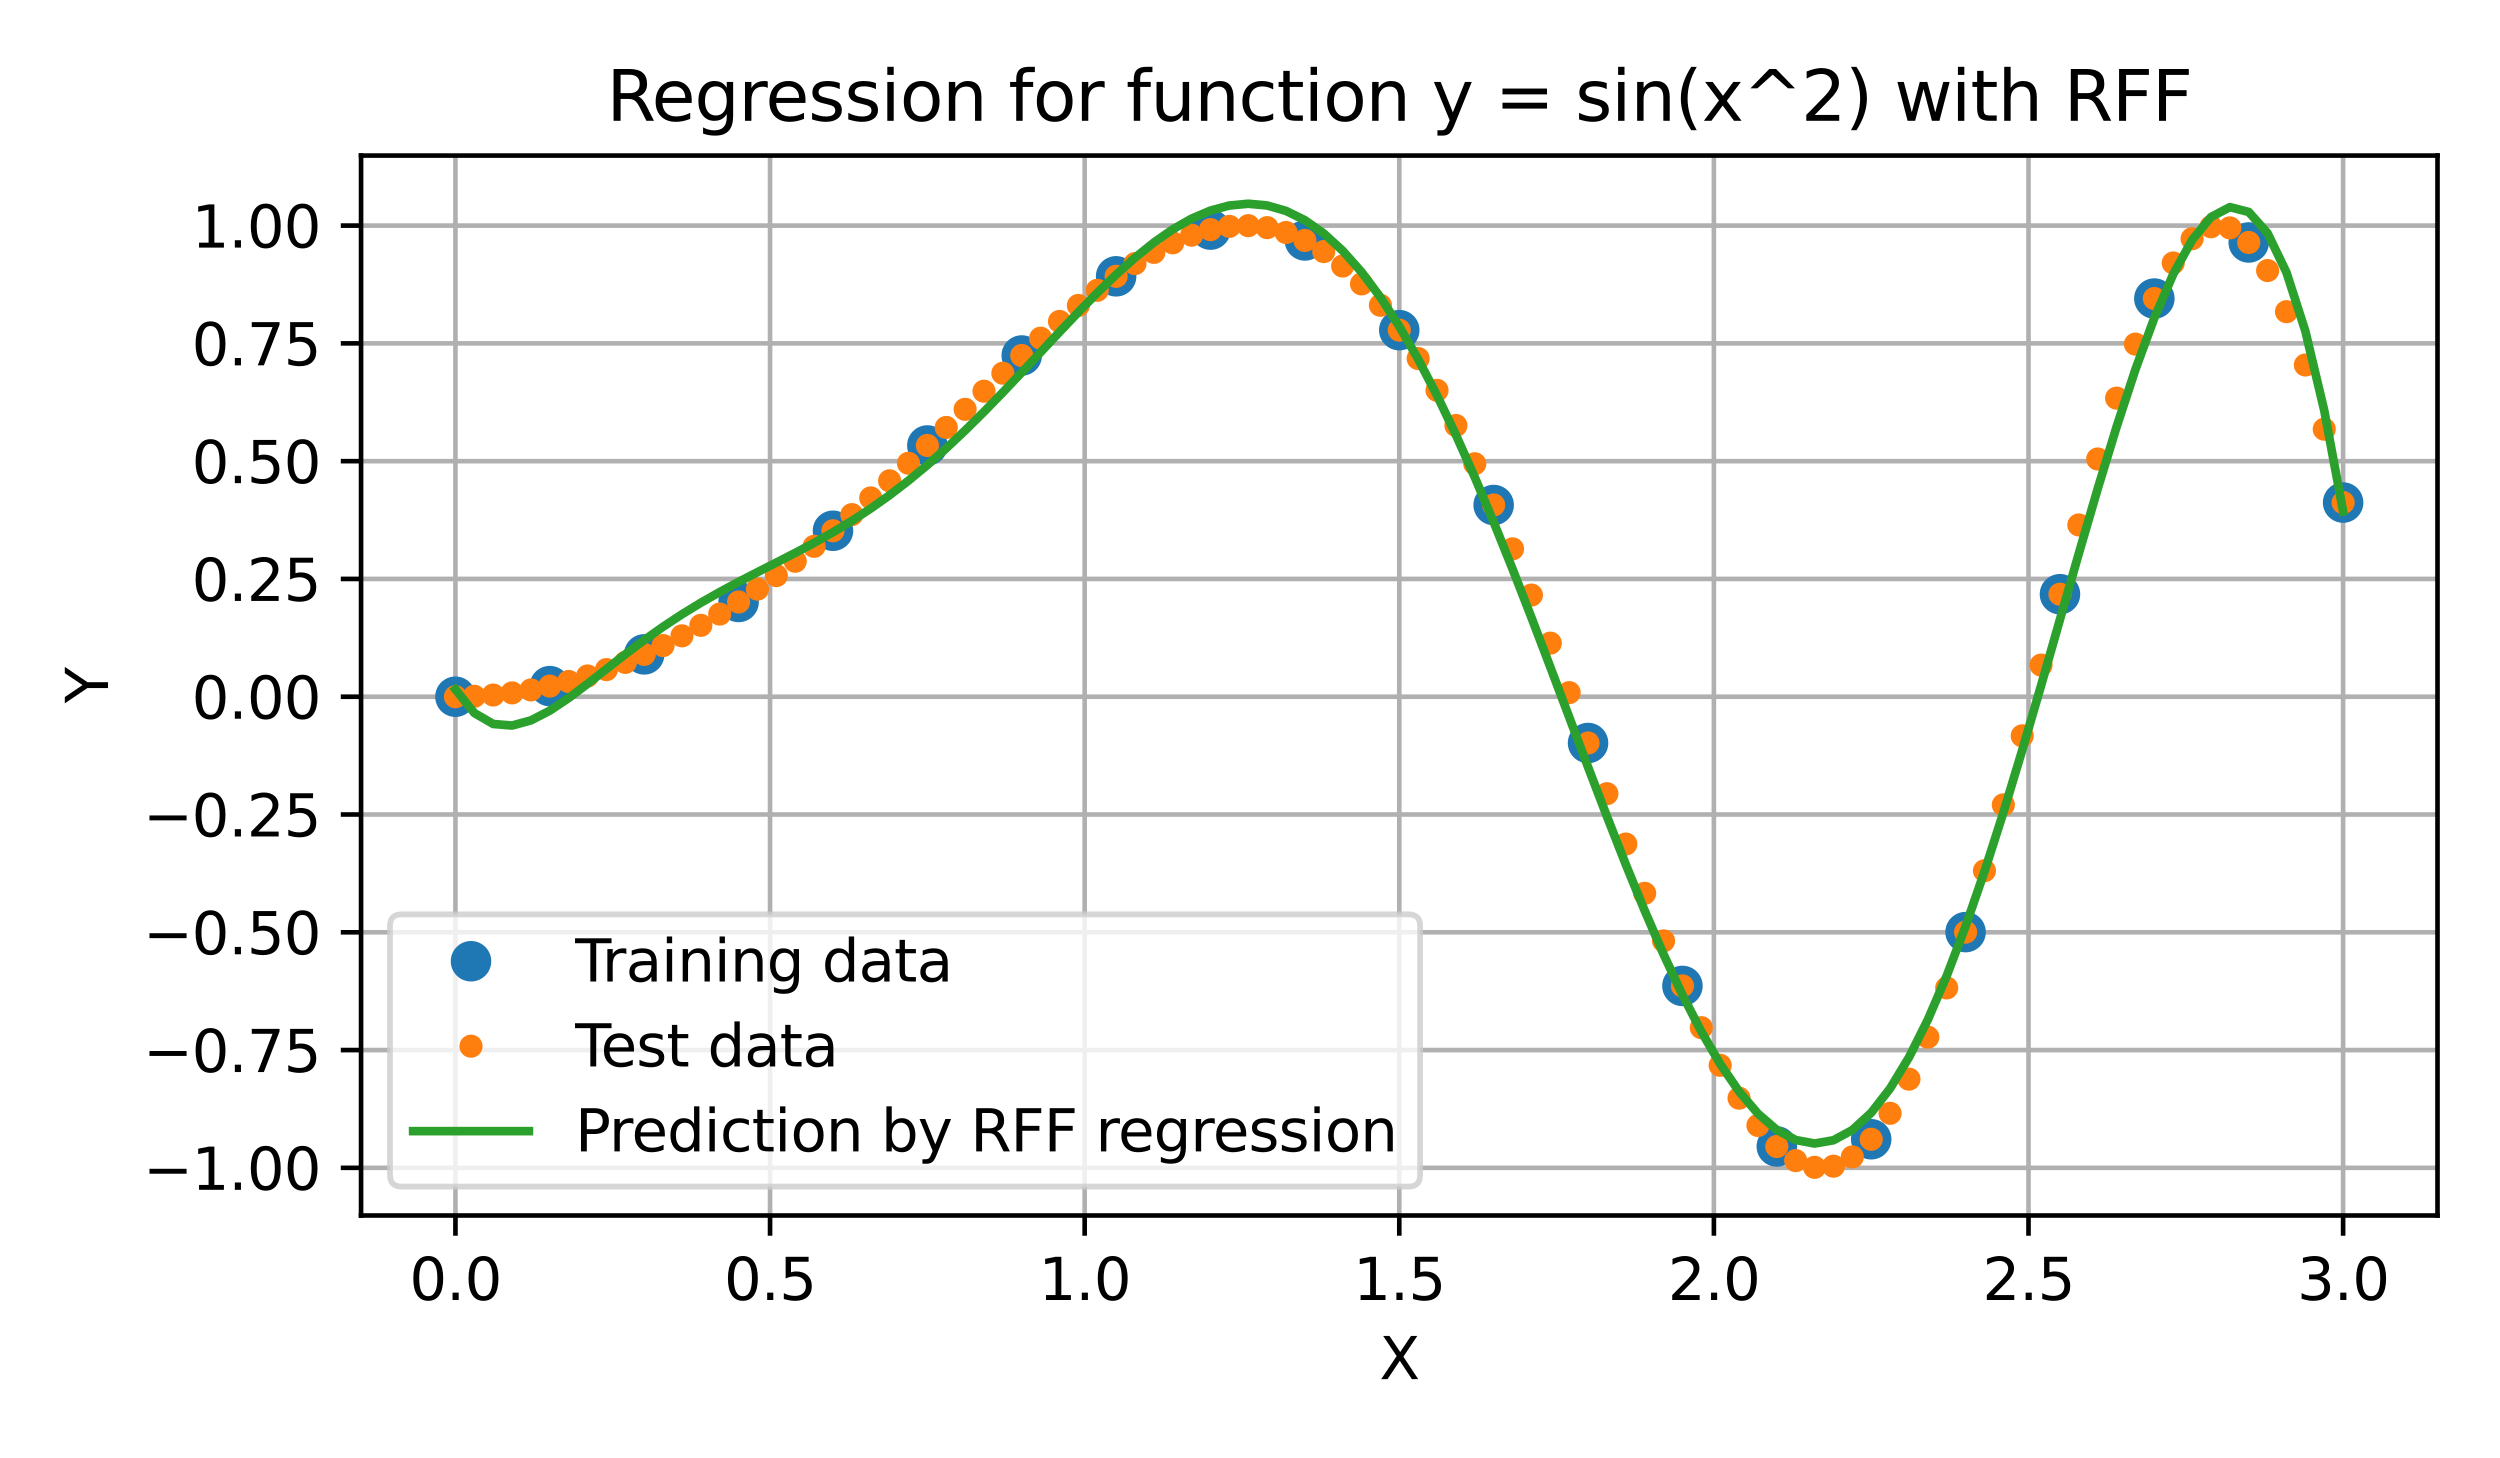 <?xml version="1.0" encoding="utf-8" standalone="no"?>
<!DOCTYPE svg PUBLIC "-//W3C//DTD SVG 1.1//EN"
  "http://www.w3.org/Graphics/SVG/1.1/DTD/svg11.dtd">
<svg xmlns:xlink="http://www.w3.org/1999/xlink" width="432pt" height="252pt" viewBox="0 0 432 252" xmlns="http://www.w3.org/2000/svg" version="1.1">
 <defs>
  <style type="text/css">*{stroke-linejoin: round; stroke-linecap: butt}</style>
 </defs>
 <g id="figure_1">
  <g id="patch_1">
   <path d="M 0 252 
L 432 252 
L 432 0 
L 0 0 
z
" style="fill: #ffffff"/>
  </g>
  <g id="axes_1">
   <g id="patch_2">
    <path d="M 62.39 210.04 
L 421.2 210.04 
L 421.2 26.88 
L 62.39 26.88 
z
" style="fill: #ffffff"/>
   </g>
   <g id="matplotlib.axis_1">
    <g id="xtick_1">
     <g id="line2d_1">
      <path d="M 78.7 210.04 
L 78.7 26.88 
" clip-path="url(#p1d05097d57)" style="fill: none; stroke: #b0b0b0; stroke-width: 0.8; stroke-linecap: square"/>
     </g>
     <g id="line2d_2">
      <defs>
       <path id="me25f54f114" d="M 0 0 
L 0 3.5 
" style="stroke: #000000; stroke-width: 0.8"/>
      </defs>
      <g>
       <use xlink:href="#me25f54f114" x="78.7" y="210.04" style="stroke: #000000; stroke-width: 0.8"/>
      </g>
     </g>
     <g id="text_1">
      <!-- 0.0 -->
      <g transform="translate(70.748 224.638) scale(0.1 -0.1)">
       <defs>
        <path id="DejaVuSans-30" d="M 2034 4250 
Q 1547 4250 1301 3770 
Q 1056 3291 1056 2328 
Q 1056 1369 1301 889 
Q 1547 409 2034 409 
Q 2525 409 2770 889 
Q 3016 1369 3016 2328 
Q 3016 3291 2770 3770 
Q 2525 4250 2034 4250 
z
M 2034 4750 
Q 2819 4750 3233 4129 
Q 3647 3509 3647 2328 
Q 3647 1150 3233 529 
Q 2819 -91 2034 -91 
Q 1250 -91 836 529 
Q 422 1150 422 2328 
Q 422 3509 836 4129 
Q 1250 4750 2034 4750 
z
" transform="scale(0.016)"/>
        <path id="DejaVuSans-2e" d="M 684 794 
L 1344 794 
L 1344 0 
L 684 0 
L 684 794 
z
" transform="scale(0.016)"/>
       </defs>
       <use xlink:href="#DejaVuSans-30"/>
       <use xlink:href="#DejaVuSans-2e" x="63.623"/>
       <use xlink:href="#DejaVuSans-30" x="95.41"/>
      </g>
     </g>
    </g>
    <g id="xtick_2">
     <g id="line2d_3">
      <path d="M 133.065 210.04 
L 133.065 26.88 
" clip-path="url(#p1d05097d57)" style="fill: none; stroke: #b0b0b0; stroke-width: 0.8; stroke-linecap: square"/>
     </g>
     <g id="line2d_4">
      <g>
       <use xlink:href="#me25f54f114" x="133.065" y="210.04" style="stroke: #000000; stroke-width: 0.8"/>
      </g>
     </g>
     <g id="text_2">
      <!-- 0.5 -->
      <g transform="translate(125.113 224.638) scale(0.1 -0.1)">
       <defs>
        <path id="DejaVuSans-35" d="M 691 4666 
L 3169 4666 
L 3169 4134 
L 1269 4134 
L 1269 2991 
Q 1406 3038 1543 3061 
Q 1681 3084 1819 3084 
Q 2600 3084 3056 2656 
Q 3513 2228 3513 1497 
Q 3513 744 3044 326 
Q 2575 -91 1722 -91 
Q 1428 -91 1123 -41 
Q 819 9 494 109 
L 494 744 
Q 775 591 1075 516 
Q 1375 441 1709 441 
Q 2250 441 2565 725 
Q 2881 1009 2881 1497 
Q 2881 1984 2565 2268 
Q 2250 2553 1709 2553 
Q 1456 2553 1204 2497 
Q 953 2441 691 2322 
L 691 4666 
z
" transform="scale(0.016)"/>
       </defs>
       <use xlink:href="#DejaVuSans-30"/>
       <use xlink:href="#DejaVuSans-2e" x="63.623"/>
       <use xlink:href="#DejaVuSans-35" x="95.41"/>
      </g>
     </g>
    </g>
    <g id="xtick_3">
     <g id="line2d_5">
      <path d="M 187.43 210.04 
L 187.43 26.88 
" clip-path="url(#p1d05097d57)" style="fill: none; stroke: #b0b0b0; stroke-width: 0.8; stroke-linecap: square"/>
     </g>
     <g id="line2d_6">
      <g>
       <use xlink:href="#me25f54f114" x="187.43" y="210.04" style="stroke: #000000; stroke-width: 0.8"/>
      </g>
     </g>
     <g id="text_3">
      <!-- 1.0 -->
      <g transform="translate(179.478 224.638) scale(0.1 -0.1)">
       <defs>
        <path id="DejaVuSans-31" d="M 794 531 
L 1825 531 
L 1825 4091 
L 703 3866 
L 703 4441 
L 1819 4666 
L 2450 4666 
L 2450 531 
L 3481 531 
L 3481 0 
L 794 0 
L 794 531 
z
" transform="scale(0.016)"/>
       </defs>
       <use xlink:href="#DejaVuSans-31"/>
       <use xlink:href="#DejaVuSans-2e" x="63.623"/>
       <use xlink:href="#DejaVuSans-30" x="95.41"/>
      </g>
     </g>
    </g>
    <g id="xtick_4">
     <g id="line2d_7">
      <path d="M 241.795 210.04 
L 241.795 26.88 
" clip-path="url(#p1d05097d57)" style="fill: none; stroke: #b0b0b0; stroke-width: 0.8; stroke-linecap: square"/>
     </g>
     <g id="line2d_8">
      <g>
       <use xlink:href="#me25f54f114" x="241.795" y="210.04" style="stroke: #000000; stroke-width: 0.8"/>
      </g>
     </g>
     <g id="text_4">
      <!-- 1.5 -->
      <g transform="translate(233.843 224.638) scale(0.1 -0.1)">
       <use xlink:href="#DejaVuSans-31"/>
       <use xlink:href="#DejaVuSans-2e" x="63.623"/>
       <use xlink:href="#DejaVuSans-35" x="95.41"/>
      </g>
     </g>
    </g>
    <g id="xtick_5">
     <g id="line2d_9">
      <path d="M 296.16 210.04 
L 296.16 26.88 
" clip-path="url(#p1d05097d57)" style="fill: none; stroke: #b0b0b0; stroke-width: 0.8; stroke-linecap: square"/>
     </g>
     <g id="line2d_10">
      <g>
       <use xlink:href="#me25f54f114" x="296.16" y="210.04" style="stroke: #000000; stroke-width: 0.8"/>
      </g>
     </g>
     <g id="text_5">
      <!-- 2.0 -->
      <g transform="translate(288.209 224.638) scale(0.1 -0.1)">
       <defs>
        <path id="DejaVuSans-32" d="M 1228 531 
L 3431 531 
L 3431 0 
L 469 0 
L 469 531 
Q 828 903 1448 1529 
Q 2069 2156 2228 2338 
Q 2531 2678 2651 2914 
Q 2772 3150 2772 3378 
Q 2772 3750 2511 3984 
Q 2250 4219 1831 4219 
Q 1534 4219 1204 4116 
Q 875 4013 500 3803 
L 500 4441 
Q 881 4594 1212 4672 
Q 1544 4750 1819 4750 
Q 2544 4750 2975 4387 
Q 3406 4025 3406 3419 
Q 3406 3131 3298 2873 
Q 3191 2616 2906 2266 
Q 2828 2175 2409 1742 
Q 1991 1309 1228 531 
z
" transform="scale(0.016)"/>
       </defs>
       <use xlink:href="#DejaVuSans-32"/>
       <use xlink:href="#DejaVuSans-2e" x="63.623"/>
       <use xlink:href="#DejaVuSans-30" x="95.41"/>
      </g>
     </g>
    </g>
    <g id="xtick_6">
     <g id="line2d_11">
      <path d="M 350.525 210.04 
L 350.525 26.88 
" clip-path="url(#p1d05097d57)" style="fill: none; stroke: #b0b0b0; stroke-width: 0.8; stroke-linecap: square"/>
     </g>
     <g id="line2d_12">
      <g>
       <use xlink:href="#me25f54f114" x="350.525" y="210.04" style="stroke: #000000; stroke-width: 0.8"/>
      </g>
     </g>
     <g id="text_6">
      <!-- 2.5 -->
      <g transform="translate(342.574 224.638) scale(0.1 -0.1)">
       <use xlink:href="#DejaVuSans-32"/>
       <use xlink:href="#DejaVuSans-2e" x="63.623"/>
       <use xlink:href="#DejaVuSans-35" x="95.41"/>
      </g>
     </g>
    </g>
    <g id="xtick_7">
     <g id="line2d_13">
      <path d="M 404.89 210.04 
L 404.89 26.88 
" clip-path="url(#p1d05097d57)" style="fill: none; stroke: #b0b0b0; stroke-width: 0.8; stroke-linecap: square"/>
     </g>
     <g id="line2d_14">
      <g>
       <use xlink:href="#me25f54f114" x="404.89" y="210.04" style="stroke: #000000; stroke-width: 0.8"/>
      </g>
     </g>
     <g id="text_7">
      <!-- 3.0 -->
      <g transform="translate(396.939 224.638) scale(0.1 -0.1)">
       <defs>
        <path id="DejaVuSans-33" d="M 2597 2516 
Q 3050 2419 3304 2112 
Q 3559 1806 3559 1356 
Q 3559 666 3084 287 
Q 2609 -91 1734 -91 
Q 1441 -91 1130 -33 
Q 819 25 488 141 
L 488 750 
Q 750 597 1062 519 
Q 1375 441 1716 441 
Q 2309 441 2620 675 
Q 2931 909 2931 1356 
Q 2931 1769 2642 2001 
Q 2353 2234 1838 2234 
L 1294 2234 
L 1294 2753 
L 1863 2753 
Q 2328 2753 2575 2939 
Q 2822 3125 2822 3475 
Q 2822 3834 2567 4026 
Q 2313 4219 1838 4219 
Q 1578 4219 1281 4162 
Q 984 4106 628 3988 
L 628 4550 
Q 988 4650 1302 4700 
Q 1616 4750 1894 4750 
Q 2613 4750 3031 4423 
Q 3450 4097 3450 3541 
Q 3450 3153 3228 2886 
Q 3006 2619 2597 2516 
z
" transform="scale(0.016)"/>
       </defs>
       <use xlink:href="#DejaVuSans-33"/>
       <use xlink:href="#DejaVuSans-2e" x="63.623"/>
       <use xlink:href="#DejaVuSans-30" x="95.41"/>
      </g>
     </g>
    </g>
    <g id="text_8">
     <!-- X -->
     <g transform="translate(238.37 238.317) scale(0.1 -0.1)">
      <defs>
       <path id="DejaVuSans-58" d="M 403 4666 
L 1081 4666 
L 2241 2931 
L 3406 4666 
L 4084 4666 
L 2584 2425 
L 4184 0 
L 3506 0 
L 2194 1984 
L 872 0 
L 191 0 
L 1856 2491 
L 403 4666 
z
" transform="scale(0.016)"/>
      </defs>
      <use xlink:href="#DejaVuSans-58"/>
     </g>
    </g>
   </g>
   <g id="matplotlib.axis_2">
    <g id="ytick_1">
     <g id="line2d_15">
      <path d="M 62.39 201.804 
L 421.2 201.804 
" clip-path="url(#p1d05097d57)" style="fill: none; stroke: #b0b0b0; stroke-width: 0.8; stroke-linecap: square"/>
     </g>
     <g id="line2d_16">
      <defs>
       <path id="m7a6cacf9e1" d="M 0 0 
L -3.5 0 
" style="stroke: #000000; stroke-width: 0.8"/>
      </defs>
      <g>
       <use xlink:href="#m7a6cacf9e1" x="62.39" y="201.804" style="stroke: #000000; stroke-width: 0.8"/>
      </g>
     </g>
     <g id="text_9">
      <!-- −1.00 -->
      <g transform="translate(24.745 205.603) scale(0.1 -0.1)">
       <defs>
        <path id="DejaVuSans-2212" d="M 678 2272 
L 4684 2272 
L 4684 1741 
L 678 1741 
L 678 2272 
z
" transform="scale(0.016)"/>
       </defs>
       <use xlink:href="#DejaVuSans-2212"/>
       <use xlink:href="#DejaVuSans-31" x="83.789"/>
       <use xlink:href="#DejaVuSans-2e" x="147.412"/>
       <use xlink:href="#DejaVuSans-30" x="179.199"/>
       <use xlink:href="#DejaVuSans-30" x="242.822"/>
      </g>
     </g>
    </g>
    <g id="ytick_2">
     <g id="line2d_17">
      <path d="M 62.39 181.451 
L 421.2 181.451 
" clip-path="url(#p1d05097d57)" style="fill: none; stroke: #b0b0b0; stroke-width: 0.8; stroke-linecap: square"/>
     </g>
     <g id="line2d_18">
      <g>
       <use xlink:href="#m7a6cacf9e1" x="62.39" y="181.451" style="stroke: #000000; stroke-width: 0.8"/>
      </g>
     </g>
     <g id="text_10">
      <!-- −0.75 -->
      <g transform="translate(24.745 185.25) scale(0.1 -0.1)">
       <defs>
        <path id="DejaVuSans-37" d="M 525 4666 
L 3525 4666 
L 3525 4397 
L 1831 0 
L 1172 0 
L 2766 4134 
L 525 4134 
L 525 4666 
z
" transform="scale(0.016)"/>
       </defs>
       <use xlink:href="#DejaVuSans-2212"/>
       <use xlink:href="#DejaVuSans-30" x="83.789"/>
       <use xlink:href="#DejaVuSans-2e" x="147.412"/>
       <use xlink:href="#DejaVuSans-37" x="179.199"/>
       <use xlink:href="#DejaVuSans-35" x="242.822"/>
      </g>
     </g>
    </g>
    <g id="ytick_3">
     <g id="line2d_19">
      <path d="M 62.39 161.099 
L 421.2 161.099 
" clip-path="url(#p1d05097d57)" style="fill: none; stroke: #b0b0b0; stroke-width: 0.8; stroke-linecap: square"/>
     </g>
     <g id="line2d_20">
      <g>
       <use xlink:href="#m7a6cacf9e1" x="62.39" y="161.099" style="stroke: #000000; stroke-width: 0.8"/>
      </g>
     </g>
     <g id="text_11">
      <!-- −0.50 -->
      <g transform="translate(24.745 164.898) scale(0.1 -0.1)">
       <use xlink:href="#DejaVuSans-2212"/>
       <use xlink:href="#DejaVuSans-30" x="83.789"/>
       <use xlink:href="#DejaVuSans-2e" x="147.412"/>
       <use xlink:href="#DejaVuSans-35" x="179.199"/>
       <use xlink:href="#DejaVuSans-30" x="242.822"/>
      </g>
     </g>
    </g>
    <g id="ytick_4">
     <g id="line2d_21">
      <path d="M 62.39 140.746 
L 421.2 140.746 
" clip-path="url(#p1d05097d57)" style="fill: none; stroke: #b0b0b0; stroke-width: 0.8; stroke-linecap: square"/>
     </g>
     <g id="line2d_22">
      <g>
       <use xlink:href="#m7a6cacf9e1" x="62.39" y="140.746" style="stroke: #000000; stroke-width: 0.8"/>
      </g>
     </g>
     <g id="text_12">
      <!-- −0.25 -->
      <g transform="translate(24.745 144.545) scale(0.1 -0.1)">
       <use xlink:href="#DejaVuSans-2212"/>
       <use xlink:href="#DejaVuSans-30" x="83.789"/>
       <use xlink:href="#DejaVuSans-2e" x="147.412"/>
       <use xlink:href="#DejaVuSans-32" x="179.199"/>
       <use xlink:href="#DejaVuSans-35" x="242.822"/>
      </g>
     </g>
    </g>
    <g id="ytick_5">
     <g id="line2d_23">
      <path d="M 62.39 120.394 
L 421.2 120.394 
" clip-path="url(#p1d05097d57)" style="fill: none; stroke: #b0b0b0; stroke-width: 0.8; stroke-linecap: square"/>
     </g>
     <g id="line2d_24">
      <g>
       <use xlink:href="#m7a6cacf9e1" x="62.39" y="120.394" style="stroke: #000000; stroke-width: 0.8"/>
      </g>
     </g>
     <g id="text_13">
      <!-- 0.00 -->
      <g transform="translate(33.124 124.193) scale(0.1 -0.1)">
       <use xlink:href="#DejaVuSans-30"/>
       <use xlink:href="#DejaVuSans-2e" x="63.623"/>
       <use xlink:href="#DejaVuSans-30" x="95.41"/>
       <use xlink:href="#DejaVuSans-30" x="159.033"/>
      </g>
     </g>
    </g>
    <g id="ytick_6">
     <g id="line2d_25">
      <path d="M 62.39 100.041 
L 421.2 100.041 
" clip-path="url(#p1d05097d57)" style="fill: none; stroke: #b0b0b0; stroke-width: 0.8; stroke-linecap: square"/>
     </g>
     <g id="line2d_26">
      <g>
       <use xlink:href="#m7a6cacf9e1" x="62.39" y="100.041" style="stroke: #000000; stroke-width: 0.8"/>
      </g>
     </g>
     <g id="text_14">
      <!-- 0.25 -->
      <g transform="translate(33.124 103.84) scale(0.1 -0.1)">
       <use xlink:href="#DejaVuSans-30"/>
       <use xlink:href="#DejaVuSans-2e" x="63.623"/>
       <use xlink:href="#DejaVuSans-32" x="95.41"/>
       <use xlink:href="#DejaVuSans-35" x="159.033"/>
      </g>
     </g>
    </g>
    <g id="ytick_7">
     <g id="line2d_27">
      <path d="M 62.39 79.689 
L 421.2 79.689 
" clip-path="url(#p1d05097d57)" style="fill: none; stroke: #b0b0b0; stroke-width: 0.8; stroke-linecap: square"/>
     </g>
     <g id="line2d_28">
      <g>
       <use xlink:href="#m7a6cacf9e1" x="62.39" y="79.689" style="stroke: #000000; stroke-width: 0.8"/>
      </g>
     </g>
     <g id="text_15">
      <!-- 0.50 -->
      <g transform="translate(33.124 83.488) scale(0.1 -0.1)">
       <use xlink:href="#DejaVuSans-30"/>
       <use xlink:href="#DejaVuSans-2e" x="63.623"/>
       <use xlink:href="#DejaVuSans-35" x="95.41"/>
       <use xlink:href="#DejaVuSans-30" x="159.033"/>
      </g>
     </g>
    </g>
    <g id="ytick_8">
     <g id="line2d_29">
      <path d="M 62.39 59.336 
L 421.2 59.336 
" clip-path="url(#p1d05097d57)" style="fill: none; stroke: #b0b0b0; stroke-width: 0.8; stroke-linecap: square"/>
     </g>
     <g id="line2d_30">
      <g>
       <use xlink:href="#m7a6cacf9e1" x="62.39" y="59.336" style="stroke: #000000; stroke-width: 0.8"/>
      </g>
     </g>
     <g id="text_16">
      <!-- 0.75 -->
      <g transform="translate(33.124 63.135) scale(0.1 -0.1)">
       <use xlink:href="#DejaVuSans-30"/>
       <use xlink:href="#DejaVuSans-2e" x="63.623"/>
       <use xlink:href="#DejaVuSans-37" x="95.41"/>
       <use xlink:href="#DejaVuSans-35" x="159.033"/>
      </g>
     </g>
    </g>
    <g id="ytick_9">
     <g id="line2d_31">
      <path d="M 62.39 38.984 
L 421.2 38.984 
" clip-path="url(#p1d05097d57)" style="fill: none; stroke: #b0b0b0; stroke-width: 0.8; stroke-linecap: square"/>
     </g>
     <g id="line2d_32">
      <g>
       <use xlink:href="#m7a6cacf9e1" x="62.39" y="38.984" style="stroke: #000000; stroke-width: 0.8"/>
      </g>
     </g>
     <g id="text_17">
      <!-- 1.00 -->
      <g transform="translate(33.124 42.783) scale(0.1 -0.1)">
       <use xlink:href="#DejaVuSans-31"/>
       <use xlink:href="#DejaVuSans-2e" x="63.623"/>
       <use xlink:href="#DejaVuSans-30" x="95.41"/>
       <use xlink:href="#DejaVuSans-30" x="159.033"/>
      </g>
     </g>
    </g>
    <g id="text_18">
     <!-- Y -->
     <g transform="translate(18.665 121.514) rotate(-90) scale(0.1 -0.1)">
      <defs>
       <path id="DejaVuSans-59" d="M -13 4666 
L 666 4666 
L 1959 2747 
L 3244 4666 
L 3922 4666 
L 2272 2222 
L 2272 0 
L 1638 0 
L 1638 2222 
L -13 4666 
z
" transform="scale(0.016)"/>
      </defs>
      <use xlink:href="#DejaVuSans-59"/>
     </g>
    </g>
   </g>
   <g id="line2d_33">
    <defs>
     <path id="md5aa8dd325" d="M 0 3 
C 0.796 3 1.559 2.684 2.121 2.121 
C 2.684 1.559 3 0.796 3 0 
C 3 -0.796 2.684 -1.559 2.121 -2.121 
C 1.559 -2.684 0.796 -3 0 -3 
C -0.796 -3 -1.559 -2.684 -2.121 -2.121 
C -2.684 -1.559 -3 -0.796 -3 0 
C -3 0.796 -2.684 1.559 -2.121 2.121 
C -1.559 2.684 -0.796 3 0 3 
z
" style="stroke: #1f77b4"/>
    </defs>
    <g clip-path="url(#p1d05097d57)">
     <use xlink:href="#md5aa8dd325" x="78.7" y="120.394" style="fill: #1f77b4; stroke: #1f77b4"/>
     <use xlink:href="#md5aa8dd325" x="95.009" y="118.562" style="fill: #1f77b4; stroke: #1f77b4"/>
     <use xlink:href="#md5aa8dd325" x="111.319" y="113.077" style="fill: #1f77b4; stroke: #1f77b4"/>
     <use xlink:href="#md5aa8dd325" x="127.628" y="104.021" style="fill: #1f77b4; stroke: #1f77b4"/>
     <use xlink:href="#md5aa8dd325" x="143.938" y="91.715" style="fill: #1f77b4; stroke: #1f77b4"/>
     <use xlink:href="#md5aa8dd325" x="160.247" y="76.978" style="fill: #1f77b4; stroke: #1f77b4"/>
     <use xlink:href="#md5aa8dd325" x="176.557" y="61.429" style="fill: #1f77b4; stroke: #1f77b4"/>
     <use xlink:href="#md5aa8dd325" x="192.866" y="47.748" style="fill: #1f77b4; stroke: #1f77b4"/>
     <use xlink:href="#md5aa8dd325" x="209.176" y="39.679" style="fill: #1f77b4; stroke: #1f77b4"/>
     <use xlink:href="#md5aa8dd325" x="225.485" y="41.549" style="fill: #1f77b4; stroke: #1f77b4"/>
     <use xlink:href="#md5aa8dd325" x="241.795" y="57.051" style="fill: #1f77b4; stroke: #1f77b4"/>
     <use xlink:href="#md5aa8dd325" x="258.105" y="87.265" style="fill: #1f77b4; stroke: #1f77b4"/>
     <use xlink:href="#md5aa8dd325" x="274.414" y="128.392" style="fill: #1f77b4; stroke: #1f77b4"/>
     <use xlink:href="#md5aa8dd325" x="290.724" y="170.366" style="fill: #1f77b4; stroke: #1f77b4"/>
     <use xlink:href="#md5aa8dd325" x="307.033" y="198.11" style="fill: #1f77b4; stroke: #1f77b4"/>
     <use xlink:href="#md5aa8dd325" x="323.343" y="196.865" style="fill: #1f77b4; stroke: #1f77b4"/>
     <use xlink:href="#md5aa8dd325" x="339.652" y="161.069" style="fill: #1f77b4; stroke: #1f77b4"/>
     <use xlink:href="#md5aa8dd325" x="355.962" y="102.682" style="fill: #1f77b4; stroke: #1f77b4"/>
     <use xlink:href="#md5aa8dd325" x="372.271" y="51.591" style="fill: #1f77b4; stroke: #1f77b4"/>
     <use xlink:href="#md5aa8dd325" x="388.581" y="41.901" style="fill: #1f77b4; stroke: #1f77b4"/>
     <use xlink:href="#md5aa8dd325" x="404.89" y="86.843" style="fill: #1f77b4; stroke: #1f77b4"/>
    </g>
   </g>
   <g id="line2d_34">
    <defs>
     <path id="m77db6f01b0" d="M 0 1.5 
C 0.398 1.5 0.779 1.342 1.061 1.061 
C 1.342 0.779 1.5 0.398 1.5 0 
C 1.5 -0.398 1.342 -0.779 1.061 -1.061 
C 0.779 -1.342 0.398 -1.5 0 -1.5 
C -0.398 -1.5 -0.779 -1.342 -1.061 -1.061 
C -1.342 -0.779 -1.5 -0.398 -1.5 0 
C -1.5 0.398 -1.342 0.779 -1.061 1.061 
C -0.779 1.342 -0.398 1.5 0 1.5 
z
" style="stroke: #ff7f0e"/>
    </defs>
    <g clip-path="url(#p1d05097d57)">
     <use xlink:href="#m77db6f01b0" x="78.7" y="120.394" style="fill: #ff7f0e; stroke: #ff7f0e"/>
     <use xlink:href="#m77db6f01b0" x="81.961" y="120.32" style="fill: #ff7f0e; stroke: #ff7f0e"/>
     <use xlink:href="#m77db6f01b0" x="85.223" y="120.101" style="fill: #ff7f0e; stroke: #ff7f0e"/>
     <use xlink:href="#m77db6f01b0" x="88.485" y="119.734" style="fill: #ff7f0e; stroke: #ff7f0e"/>
     <use xlink:href="#m77db6f01b0" x="91.747" y="119.221" style="fill: #ff7f0e; stroke: #ff7f0e"/>
     <use xlink:href="#m77db6f01b0" x="95.009" y="118.562" style="fill: #ff7f0e; stroke: #ff7f0e"/>
     <use xlink:href="#m77db6f01b0" x="98.271" y="117.756" style="fill: #ff7f0e; stroke: #ff7f0e"/>
     <use xlink:href="#m77db6f01b0" x="101.533" y="116.805" style="fill: #ff7f0e; stroke: #ff7f0e"/>
     <use xlink:href="#m77db6f01b0" x="104.795" y="115.707" style="fill: #ff7f0e; stroke: #ff7f0e"/>
     <use xlink:href="#m77db6f01b0" x="108.057" y="114.464" style="fill: #ff7f0e; stroke: #ff7f0e"/>
     <use xlink:href="#m77db6f01b0" x="111.319" y="113.077" style="fill: #ff7f0e; stroke: #ff7f0e"/>
     <use xlink:href="#m77db6f01b0" x="114.581" y="111.546" style="fill: #ff7f0e; stroke: #ff7f0e"/>
     <use xlink:href="#m77db6f01b0" x="117.842" y="109.872" style="fill: #ff7f0e; stroke: #ff7f0e"/>
     <use xlink:href="#m77db6f01b0" x="121.104" y="108.059" style="fill: #ff7f0e; stroke: #ff7f0e"/>
     <use xlink:href="#m77db6f01b0" x="124.366" y="106.107" style="fill: #ff7f0e; stroke: #ff7f0e"/>
     <use xlink:href="#m77db6f01b0" x="127.628" y="104.021" style="fill: #ff7f0e; stroke: #ff7f0e"/>
     <use xlink:href="#m77db6f01b0" x="130.89" y="101.802" style="fill: #ff7f0e; stroke: #ff7f0e"/>
     <use xlink:href="#m77db6f01b0" x="134.152" y="99.457" style="fill: #ff7f0e; stroke: #ff7f0e"/>
     <use xlink:href="#m77db6f01b0" x="137.414" y="96.99" style="fill: #ff7f0e; stroke: #ff7f0e"/>
     <use xlink:href="#m77db6f01b0" x="140.676" y="94.406" style="fill: #ff7f0e; stroke: #ff7f0e"/>
     <use xlink:href="#m77db6f01b0" x="143.938" y="91.715" style="fill: #ff7f0e; stroke: #ff7f0e"/>
     <use xlink:href="#m77db6f01b0" x="147.2" y="88.924" style="fill: #ff7f0e; stroke: #ff7f0e"/>
     <use xlink:href="#m77db6f01b0" x="150.462" y="86.042" style="fill: #ff7f0e; stroke: #ff7f0e"/>
     <use xlink:href="#m77db6f01b0" x="153.723" y="83.082" style="fill: #ff7f0e; stroke: #ff7f0e"/>
     <use xlink:href="#m77db6f01b0" x="156.985" y="80.056" style="fill: #ff7f0e; stroke: #ff7f0e"/>
     <use xlink:href="#m77db6f01b0" x="160.247" y="76.978" style="fill: #ff7f0e; stroke: #ff7f0e"/>
     <use xlink:href="#m77db6f01b0" x="163.509" y="73.863" style="fill: #ff7f0e; stroke: #ff7f0e"/>
     <use xlink:href="#m77db6f01b0" x="166.771" y="70.731" style="fill: #ff7f0e; stroke: #ff7f0e"/>
     <use xlink:href="#m77db6f01b0" x="170.033" y="67.6" style="fill: #ff7f0e; stroke: #ff7f0e"/>
     <use xlink:href="#m77db6f01b0" x="173.295" y="64.492" style="fill: #ff7f0e; stroke: #ff7f0e"/>
     <use xlink:href="#m77db6f01b0" x="176.557" y="61.429" style="fill: #ff7f0e; stroke: #ff7f0e"/>
     <use xlink:href="#m77db6f01b0" x="179.819" y="58.438" style="fill: #ff7f0e; stroke: #ff7f0e"/>
     <use xlink:href="#m77db6f01b0" x="183.081" y="55.545" style="fill: #ff7f0e; stroke: #ff7f0e"/>
     <use xlink:href="#m77db6f01b0" x="186.343" y="52.778" style="fill: #ff7f0e; stroke: #ff7f0e"/>
     <use xlink:href="#m77db6f01b0" x="189.604" y="50.169" style="fill: #ff7f0e; stroke: #ff7f0e"/>
     <use xlink:href="#m77db6f01b0" x="192.866" y="47.748" style="fill: #ff7f0e; stroke: #ff7f0e"/>
     <use xlink:href="#m77db6f01b0" x="196.128" y="45.55" style="fill: #ff7f0e; stroke: #ff7f0e"/>
     <use xlink:href="#m77db6f01b0" x="199.39" y="43.609" style="fill: #ff7f0e; stroke: #ff7f0e"/>
     <use xlink:href="#m77db6f01b0" x="202.652" y="41.959" style="fill: #ff7f0e; stroke: #ff7f0e"/>
     <use xlink:href="#m77db6f01b0" x="205.914" y="40.637" style="fill: #ff7f0e; stroke: #ff7f0e"/>
     <use xlink:href="#m77db6f01b0" x="209.176" y="39.679" style="fill: #ff7f0e; stroke: #ff7f0e"/>
     <use xlink:href="#m77db6f01b0" x="212.438" y="39.12" style="fill: #ff7f0e; stroke: #ff7f0e"/>
     <use xlink:href="#m77db6f01b0" x="215.7" y="38.995" style="fill: #ff7f0e; stroke: #ff7f0e"/>
     <use xlink:href="#m77db6f01b0" x="218.962" y="39.338" style="fill: #ff7f0e; stroke: #ff7f0e"/>
     <use xlink:href="#m77db6f01b0" x="222.224" y="40.179" style="fill: #ff7f0e; stroke: #ff7f0e"/>
     <use xlink:href="#m77db6f01b0" x="225.485" y="41.549" style="fill: #ff7f0e; stroke: #ff7f0e"/>
     <use xlink:href="#m77db6f01b0" x="228.747" y="43.472" style="fill: #ff7f0e; stroke: #ff7f0e"/>
     <use xlink:href="#m77db6f01b0" x="232.009" y="45.97" style="fill: #ff7f0e; stroke: #ff7f0e"/>
     <use xlink:href="#m77db6f01b0" x="235.271" y="49.059" style="fill: #ff7f0e; stroke: #ff7f0e"/>
     <use xlink:href="#m77db6f01b0" x="238.533" y="52.751" style="fill: #ff7f0e; stroke: #ff7f0e"/>
     <use xlink:href="#m77db6f01b0" x="241.795" y="57.051" style="fill: #ff7f0e; stroke: #ff7f0e"/>
     <use xlink:href="#m77db6f01b0" x="245.057" y="61.954" style="fill: #ff7f0e; stroke: #ff7f0e"/>
     <use xlink:href="#m77db6f01b0" x="248.319" y="67.452" style="fill: #ff7f0e; stroke: #ff7f0e"/>
     <use xlink:href="#m77db6f01b0" x="251.581" y="73.524" style="fill: #ff7f0e; stroke: #ff7f0e"/>
     <use xlink:href="#m77db6f01b0" x="254.843" y="80.141" style="fill: #ff7f0e; stroke: #ff7f0e"/>
     <use xlink:href="#m77db6f01b0" x="258.105" y="87.265" style="fill: #ff7f0e; stroke: #ff7f0e"/>
     <use xlink:href="#m77db6f01b0" x="261.366" y="94.847" style="fill: #ff7f0e; stroke: #ff7f0e"/>
     <use xlink:href="#m77db6f01b0" x="264.628" y="102.827" style="fill: #ff7f0e; stroke: #ff7f0e"/>
     <use xlink:href="#m77db6f01b0" x="267.89" y="111.134" style="fill: #ff7f0e; stroke: #ff7f0e"/>
     <use xlink:href="#m77db6f01b0" x="271.152" y="119.686" style="fill: #ff7f0e; stroke: #ff7f0e"/>
     <use xlink:href="#m77db6f01b0" x="274.414" y="128.392" style="fill: #ff7f0e; stroke: #ff7f0e"/>
     <use xlink:href="#m77db6f01b0" x="277.676" y="137.15" style="fill: #ff7f0e; stroke: #ff7f0e"/>
     <use xlink:href="#m77db6f01b0" x="280.938" y="145.848" style="fill: #ff7f0e; stroke: #ff7f0e"/>
     <use xlink:href="#m77db6f01b0" x="284.2" y="154.369" style="fill: #ff7f0e; stroke: #ff7f0e"/>
     <use xlink:href="#m77db6f01b0" x="287.462" y="162.585" style="fill: #ff7f0e; stroke: #ff7f0e"/>
     <use xlink:href="#m77db6f01b0" x="290.724" y="170.366" style="fill: #ff7f0e; stroke: #ff7f0e"/>
     <use xlink:href="#m77db6f01b0" x="293.986" y="177.579" style="fill: #ff7f0e; stroke: #ff7f0e"/>
     <use xlink:href="#m77db6f01b0" x="297.247" y="184.089" style="fill: #ff7f0e; stroke: #ff7f0e"/>
     <use xlink:href="#m77db6f01b0" x="300.509" y="189.764" style="fill: #ff7f0e; stroke: #ff7f0e"/>
     <use xlink:href="#m77db6f01b0" x="303.771" y="194.478" style="fill: #ff7f0e; stroke: #ff7f0e"/>
     <use xlink:href="#m77db6f01b0" x="307.033" y="198.11" style="fill: #ff7f0e; stroke: #ff7f0e"/>
     <use xlink:href="#m77db6f01b0" x="310.295" y="200.553" style="fill: #ff7f0e; stroke: #ff7f0e"/>
     <use xlink:href="#m77db6f01b0" x="313.557" y="201.715" style="fill: #ff7f0e; stroke: #ff7f0e"/>
     <use xlink:href="#m77db6f01b0" x="316.819" y="201.519" style="fill: #ff7f0e; stroke: #ff7f0e"/>
     <use xlink:href="#m77db6f01b0" x="320.081" y="199.912" style="fill: #ff7f0e; stroke: #ff7f0e"/>
     <use xlink:href="#m77db6f01b0" x="323.343" y="196.865" style="fill: #ff7f0e; stroke: #ff7f0e"/>
     <use xlink:href="#m77db6f01b0" x="326.605" y="192.377" style="fill: #ff7f0e; stroke: #ff7f0e"/>
     <use xlink:href="#m77db6f01b0" x="329.867" y="186.475" style="fill: #ff7f0e; stroke: #ff7f0e"/>
     <use xlink:href="#m77db6f01b0" x="333.128" y="179.222" style="fill: #ff7f0e; stroke: #ff7f0e"/>
     <use xlink:href="#m77db6f01b0" x="336.39" y="170.711" style="fill: #ff7f0e; stroke: #ff7f0e"/>
     <use xlink:href="#m77db6f01b0" x="339.652" y="161.069" style="fill: #ff7f0e; stroke: #ff7f0e"/>
     <use xlink:href="#m77db6f01b0" x="342.914" y="150.461" style="fill: #ff7f0e; stroke: #ff7f0e"/>
     <use xlink:href="#m77db6f01b0" x="346.176" y="139.079" style="fill: #ff7f0e; stroke: #ff7f0e"/>
     <use xlink:href="#m77db6f01b0" x="349.438" y="127.15" style="fill: #ff7f0e; stroke: #ff7f0e"/>
     <use xlink:href="#m77db6f01b0" x="352.7" y="114.926" style="fill: #ff7f0e; stroke: #ff7f0e"/>
     <use xlink:href="#m77db6f01b0" x="355.962" y="102.682" style="fill: #ff7f0e; stroke: #ff7f0e"/>
     <use xlink:href="#m77db6f01b0" x="359.224" y="90.711" style="fill: #ff7f0e; stroke: #ff7f0e"/>
     <use xlink:href="#m77db6f01b0" x="362.486" y="79.314" style="fill: #ff7f0e; stroke: #ff7f0e"/>
     <use xlink:href="#m77db6f01b0" x="365.748" y="68.799" style="fill: #ff7f0e; stroke: #ff7f0e"/>
     <use xlink:href="#m77db6f01b0" x="369.009" y="59.463" style="fill: #ff7f0e; stroke: #ff7f0e"/>
     <use xlink:href="#m77db6f01b0" x="372.271" y="51.591" style="fill: #ff7f0e; stroke: #ff7f0e"/>
     <use xlink:href="#m77db6f01b0" x="375.533" y="45.444" style="fill: #ff7f0e; stroke: #ff7f0e"/>
     <use xlink:href="#m77db6f01b0" x="378.795" y="41.248" style="fill: #ff7f0e; stroke: #ff7f0e"/>
     <use xlink:href="#m77db6f01b0" x="382.057" y="39.182" style="fill: #ff7f0e; stroke: #ff7f0e"/>
     <use xlink:href="#m77db6f01b0" x="385.319" y="39.378" style="fill: #ff7f0e; stroke: #ff7f0e"/>
     <use xlink:href="#m77db6f01b0" x="388.581" y="41.901" style="fill: #ff7f0e; stroke: #ff7f0e"/>
     <use xlink:href="#m77db6f01b0" x="391.843" y="46.752" style="fill: #ff7f0e; stroke: #ff7f0e"/>
     <use xlink:href="#m77db6f01b0" x="395.105" y="53.859" style="fill: #ff7f0e; stroke: #ff7f0e"/>
     <use xlink:href="#m77db6f01b0" x="398.367" y="63.072" style="fill: #ff7f0e; stroke: #ff7f0e"/>
     <use xlink:href="#m77db6f01b0" x="401.629" y="74.166" style="fill: #ff7f0e; stroke: #ff7f0e"/>
     <use xlink:href="#m77db6f01b0" x="404.89" y="86.843" style="fill: #ff7f0e; stroke: #ff7f0e"/>
    </g>
   </g>
   <g id="line2d_35">
    <path d="M 78.7 119.132 
L 81.961 123.209 
L 85.223 125.104 
L 88.485 125.374 
L 91.747 124.483 
L 95.009 122.798 
L 98.271 120.615 
L 101.533 118.158 
L 104.795 115.598 
L 108.057 113.053 
L 111.319 110.604 
L 114.581 108.296 
L 117.842 106.148 
L 121.104 104.155 
L 124.366 102.301 
L 127.628 100.551 
L 130.89 98.871 
L 134.152 97.215 
L 137.414 95.542 
L 140.676 93.806 
L 143.938 91.972 
L 147.2 90.003 
L 150.462 87.873 
L 153.723 85.56 
L 156.985 83.055 
L 160.247 80.352 
L 163.509 77.458 
L 166.771 74.384 
L 170.033 71.154 
L 173.295 67.798 
L 176.557 64.351 
L 179.819 60.857 
L 183.081 57.365 
L 186.343 53.929 
L 189.604 50.605 
L 192.866 47.453 
L 196.128 44.533 
L 199.39 41.907 
L 202.652 39.635 
L 205.914 37.776 
L 209.176 36.384 
L 212.438 35.512 
L 215.7 35.205 
L 218.962 35.505 
L 222.224 36.444 
L 225.485 38.05 
L 228.747 40.34 
L 232.009 43.325 
L 235.271 47.002 
L 238.533 51.367 
L 241.795 56.398 
L 245.057 62.066 
L 248.319 68.334 
L 251.581 75.156 
L 254.843 82.473 
L 258.105 90.22 
L 261.366 98.321 
L 264.628 106.697 
L 267.89 115.258 
L 271.152 123.909 
L 274.414 132.55 
L 277.676 141.078 
L 280.938 149.385 
L 284.2 157.364 
L 287.462 164.906 
L 290.724 171.904 
L 293.986 178.253 
L 297.247 183.854 
L 300.509 188.611 
L 303.771 192.438 
L 307.033 195.255 
L 310.295 196.995 
L 313.557 197.603 
L 316.819 197.036 
L 320.081 195.265 
L 323.343 192.281 
L 326.605 188.09 
L 329.867 182.716 
L 333.128 176.205 
L 336.39 168.623 
L 339.652 160.056 
L 342.914 150.613 
L 346.176 140.426 
L 349.438 129.648 
L 352.7 118.454 
L 355.962 107.041 
L 359.224 95.625 
L 362.486 84.443 
L 365.748 73.752 
L 369.009 63.819 
L 372.271 54.931 
L 375.533 47.379 
L 378.795 41.469 
L 382.057 37.505 
L 385.319 35.791 
L 388.581 36.628 
L 391.843 40.302 
L 395.105 47.085 
L 398.367 57.222 
L 401.629 70.928 
L 404.89 88.376 
" clip-path="url(#p1d05097d57)" style="fill: none; stroke: #2ca02c; stroke-width: 1.5; stroke-linecap: square"/>
   </g>
   <g id="patch_3">
    <path d="M 62.39 210.04 
L 62.39 26.88 
" style="fill: none; stroke: #000000; stroke-width: 0.8; stroke-linejoin: miter; stroke-linecap: square"/>
   </g>
   <g id="patch_4">
    <path d="M 421.2 210.04 
L 421.2 26.88 
" style="fill: none; stroke: #000000; stroke-width: 0.8; stroke-linejoin: miter; stroke-linecap: square"/>
   </g>
   <g id="patch_5">
    <path d="M 62.39 210.04 
L 421.2 210.04 
" style="fill: none; stroke: #000000; stroke-width: 0.8; stroke-linejoin: miter; stroke-linecap: square"/>
   </g>
   <g id="patch_6">
    <path d="M 62.39 26.88 
L 421.2 26.88 
" style="fill: none; stroke: #000000; stroke-width: 0.8; stroke-linejoin: miter; stroke-linecap: square"/>
   </g>
   <g id="text_19">
    <!-- Regression for function y = sin(x^2) with RFF -->
    <g transform="translate(104.821 20.88) scale(0.12 -0.12)">
     <defs>
      <path id="DejaVuSans-52" d="M 2841 2188 
Q 3044 2119 3236 1894 
Q 3428 1669 3622 1275 
L 4263 0 
L 3584 0 
L 2988 1197 
Q 2756 1666 2539 1819 
Q 2322 1972 1947 1972 
L 1259 1972 
L 1259 0 
L 628 0 
L 628 4666 
L 2053 4666 
Q 2853 4666 3247 4331 
Q 3641 3997 3641 3322 
Q 3641 2881 3436 2590 
Q 3231 2300 2841 2188 
z
M 1259 4147 
L 1259 2491 
L 2053 2491 
Q 2509 2491 2742 2702 
Q 2975 2913 2975 3322 
Q 2975 3731 2742 3939 
Q 2509 4147 2053 4147 
L 1259 4147 
z
" transform="scale(0.016)"/>
      <path id="DejaVuSans-65" d="M 3597 1894 
L 3597 1613 
L 953 1613 
Q 991 1019 1311 708 
Q 1631 397 2203 397 
Q 2534 397 2845 478 
Q 3156 559 3463 722 
L 3463 178 
Q 3153 47 2828 -22 
Q 2503 -91 2169 -91 
Q 1331 -91 842 396 
Q 353 884 353 1716 
Q 353 2575 817 3079 
Q 1281 3584 2069 3584 
Q 2775 3584 3186 3129 
Q 3597 2675 3597 1894 
z
M 3022 2063 
Q 3016 2534 2758 2815 
Q 2500 3097 2075 3097 
Q 1594 3097 1305 2825 
Q 1016 2553 972 2059 
L 3022 2063 
z
" transform="scale(0.016)"/>
      <path id="DejaVuSans-67" d="M 2906 1791 
Q 2906 2416 2648 2759 
Q 2391 3103 1925 3103 
Q 1463 3103 1205 2759 
Q 947 2416 947 1791 
Q 947 1169 1205 825 
Q 1463 481 1925 481 
Q 2391 481 2648 825 
Q 2906 1169 2906 1791 
z
M 3481 434 
Q 3481 -459 3084 -895 
Q 2688 -1331 1869 -1331 
Q 1566 -1331 1297 -1286 
Q 1028 -1241 775 -1147 
L 775 -588 
Q 1028 -725 1275 -790 
Q 1522 -856 1778 -856 
Q 2344 -856 2625 -561 
Q 2906 -266 2906 331 
L 2906 616 
Q 2728 306 2450 153 
Q 2172 0 1784 0 
Q 1141 0 747 490 
Q 353 981 353 1791 
Q 353 2603 747 3093 
Q 1141 3584 1784 3584 
Q 2172 3584 2450 3431 
Q 2728 3278 2906 2969 
L 2906 3500 
L 3481 3500 
L 3481 434 
z
" transform="scale(0.016)"/>
      <path id="DejaVuSans-72" d="M 2631 2963 
Q 2534 3019 2420 3045 
Q 2306 3072 2169 3072 
Q 1681 3072 1420 2755 
Q 1159 2438 1159 1844 
L 1159 0 
L 581 0 
L 581 3500 
L 1159 3500 
L 1159 2956 
Q 1341 3275 1631 3429 
Q 1922 3584 2338 3584 
Q 2397 3584 2469 3576 
Q 2541 3569 2628 3553 
L 2631 2963 
z
" transform="scale(0.016)"/>
      <path id="DejaVuSans-73" d="M 2834 3397 
L 2834 2853 
Q 2591 2978 2328 3040 
Q 2066 3103 1784 3103 
Q 1356 3103 1142 2972 
Q 928 2841 928 2578 
Q 928 2378 1081 2264 
Q 1234 2150 1697 2047 
L 1894 2003 
Q 2506 1872 2764 1633 
Q 3022 1394 3022 966 
Q 3022 478 2636 193 
Q 2250 -91 1575 -91 
Q 1294 -91 989 -36 
Q 684 19 347 128 
L 347 722 
Q 666 556 975 473 
Q 1284 391 1588 391 
Q 1994 391 2212 530 
Q 2431 669 2431 922 
Q 2431 1156 2273 1281 
Q 2116 1406 1581 1522 
L 1381 1569 
Q 847 1681 609 1914 
Q 372 2147 372 2553 
Q 372 3047 722 3315 
Q 1072 3584 1716 3584 
Q 2034 3584 2315 3537 
Q 2597 3491 2834 3397 
z
" transform="scale(0.016)"/>
      <path id="DejaVuSans-69" d="M 603 3500 
L 1178 3500 
L 1178 0 
L 603 0 
L 603 3500 
z
M 603 4863 
L 1178 4863 
L 1178 4134 
L 603 4134 
L 603 4863 
z
" transform="scale(0.016)"/>
      <path id="DejaVuSans-6f" d="M 1959 3097 
Q 1497 3097 1228 2736 
Q 959 2375 959 1747 
Q 959 1119 1226 758 
Q 1494 397 1959 397 
Q 2419 397 2687 759 
Q 2956 1122 2956 1747 
Q 2956 2369 2687 2733 
Q 2419 3097 1959 3097 
z
M 1959 3584 
Q 2709 3584 3137 3096 
Q 3566 2609 3566 1747 
Q 3566 888 3137 398 
Q 2709 -91 1959 -91 
Q 1206 -91 779 398 
Q 353 888 353 1747 
Q 353 2609 779 3096 
Q 1206 3584 1959 3584 
z
" transform="scale(0.016)"/>
      <path id="DejaVuSans-6e" d="M 3513 2113 
L 3513 0 
L 2938 0 
L 2938 2094 
Q 2938 2591 2744 2837 
Q 2550 3084 2163 3084 
Q 1697 3084 1428 2787 
Q 1159 2491 1159 1978 
L 1159 0 
L 581 0 
L 581 3500 
L 1159 3500 
L 1159 2956 
Q 1366 3272 1645 3428 
Q 1925 3584 2291 3584 
Q 2894 3584 3203 3211 
Q 3513 2838 3513 2113 
z
" transform="scale(0.016)"/>
      <path id="DejaVuSans-20" transform="scale(0.016)"/>
      <path id="DejaVuSans-66" d="M 2375 4863 
L 2375 4384 
L 1825 4384 
Q 1516 4384 1395 4259 
Q 1275 4134 1275 3809 
L 1275 3500 
L 2222 3500 
L 2222 3053 
L 1275 3053 
L 1275 0 
L 697 0 
L 697 3053 
L 147 3053 
L 147 3500 
L 697 3500 
L 697 3744 
Q 697 4328 969 4595 
Q 1241 4863 1831 4863 
L 2375 4863 
z
" transform="scale(0.016)"/>
      <path id="DejaVuSans-75" d="M 544 1381 
L 544 3500 
L 1119 3500 
L 1119 1403 
Q 1119 906 1312 657 
Q 1506 409 1894 409 
Q 2359 409 2629 706 
Q 2900 1003 2900 1516 
L 2900 3500 
L 3475 3500 
L 3475 0 
L 2900 0 
L 2900 538 
Q 2691 219 2414 64 
Q 2138 -91 1772 -91 
Q 1169 -91 856 284 
Q 544 659 544 1381 
z
M 1991 3584 
L 1991 3584 
z
" transform="scale(0.016)"/>
      <path id="DejaVuSans-63" d="M 3122 3366 
L 3122 2828 
Q 2878 2963 2633 3030 
Q 2388 3097 2138 3097 
Q 1578 3097 1268 2742 
Q 959 2388 959 1747 
Q 959 1106 1268 751 
Q 1578 397 2138 397 
Q 2388 397 2633 464 
Q 2878 531 3122 666 
L 3122 134 
Q 2881 22 2623 -34 
Q 2366 -91 2075 -91 
Q 1284 -91 818 406 
Q 353 903 353 1747 
Q 353 2603 823 3093 
Q 1294 3584 2113 3584 
Q 2378 3584 2631 3529 
Q 2884 3475 3122 3366 
z
" transform="scale(0.016)"/>
      <path id="DejaVuSans-74" d="M 1172 4494 
L 1172 3500 
L 2356 3500 
L 2356 3053 
L 1172 3053 
L 1172 1153 
Q 1172 725 1289 603 
Q 1406 481 1766 481 
L 2356 481 
L 2356 0 
L 1766 0 
Q 1100 0 847 248 
Q 594 497 594 1153 
L 594 3053 
L 172 3053 
L 172 3500 
L 594 3500 
L 594 4494 
L 1172 4494 
z
" transform="scale(0.016)"/>
      <path id="DejaVuSans-79" d="M 2059 -325 
Q 1816 -950 1584 -1140 
Q 1353 -1331 966 -1331 
L 506 -1331 
L 506 -850 
L 844 -850 
Q 1081 -850 1212 -737 
Q 1344 -625 1503 -206 
L 1606 56 
L 191 3500 
L 800 3500 
L 1894 763 
L 2988 3500 
L 3597 3500 
L 2059 -325 
z
" transform="scale(0.016)"/>
      <path id="DejaVuSans-3d" d="M 678 2906 
L 4684 2906 
L 4684 2381 
L 678 2381 
L 678 2906 
z
M 678 1631 
L 4684 1631 
L 4684 1100 
L 678 1100 
L 678 1631 
z
" transform="scale(0.016)"/>
      <path id="DejaVuSans-28" d="M 1984 4856 
Q 1566 4138 1362 3434 
Q 1159 2731 1159 2009 
Q 1159 1288 1364 580 
Q 1569 -128 1984 -844 
L 1484 -844 
Q 1016 -109 783 600 
Q 550 1309 550 2009 
Q 550 2706 781 3412 
Q 1013 4119 1484 4856 
L 1984 4856 
z
" transform="scale(0.016)"/>
      <path id="DejaVuSans-78" d="M 3513 3500 
L 2247 1797 
L 3578 0 
L 2900 0 
L 1881 1375 
L 863 0 
L 184 0 
L 1544 1831 
L 300 3500 
L 978 3500 
L 1906 2253 
L 2834 3500 
L 3513 3500 
z
" transform="scale(0.016)"/>
      <path id="DejaVuSans-5e" d="M 2988 4666 
L 4684 2925 
L 4056 2925 
L 2681 4159 
L 1306 2925 
L 678 2925 
L 2375 4666 
L 2988 4666 
z
" transform="scale(0.016)"/>
      <path id="DejaVuSans-29" d="M 513 4856 
L 1013 4856 
Q 1481 4119 1714 3412 
Q 1947 2706 1947 2009 
Q 1947 1309 1714 600 
Q 1481 -109 1013 -844 
L 513 -844 
Q 928 -128 1133 580 
Q 1338 1288 1338 2009 
Q 1338 2731 1133 3434 
Q 928 4138 513 4856 
z
" transform="scale(0.016)"/>
      <path id="DejaVuSans-77" d="M 269 3500 
L 844 3500 
L 1563 769 
L 2278 3500 
L 2956 3500 
L 3675 769 
L 4391 3500 
L 4966 3500 
L 4050 0 
L 3372 0 
L 2619 2869 
L 1863 0 
L 1184 0 
L 269 3500 
z
" transform="scale(0.016)"/>
      <path id="DejaVuSans-68" d="M 3513 2113 
L 3513 0 
L 2938 0 
L 2938 2094 
Q 2938 2591 2744 2837 
Q 2550 3084 2163 3084 
Q 1697 3084 1428 2787 
Q 1159 2491 1159 1978 
L 1159 0 
L 581 0 
L 581 4863 
L 1159 4863 
L 1159 2956 
Q 1366 3272 1645 3428 
Q 1925 3584 2291 3584 
Q 2894 3584 3203 3211 
Q 3513 2838 3513 2113 
z
" transform="scale(0.016)"/>
      <path id="DejaVuSans-46" d="M 628 4666 
L 3309 4666 
L 3309 4134 
L 1259 4134 
L 1259 2759 
L 3109 2759 
L 3109 2228 
L 1259 2228 
L 1259 0 
L 628 0 
L 628 4666 
z
" transform="scale(0.016)"/>
     </defs>
     <use xlink:href="#DejaVuSans-52"/>
     <use xlink:href="#DejaVuSans-65" x="64.982"/>
     <use xlink:href="#DejaVuSans-67" x="126.506"/>
     <use xlink:href="#DejaVuSans-72" x="189.982"/>
     <use xlink:href="#DejaVuSans-65" x="228.846"/>
     <use xlink:href="#DejaVuSans-73" x="290.369"/>
     <use xlink:href="#DejaVuSans-73" x="342.469"/>
     <use xlink:href="#DejaVuSans-69" x="394.568"/>
     <use xlink:href="#DejaVuSans-6f" x="422.352"/>
     <use xlink:href="#DejaVuSans-6e" x="483.533"/>
     <use xlink:href="#DejaVuSans-20" x="546.912"/>
     <use xlink:href="#DejaVuSans-66" x="578.699"/>
     <use xlink:href="#DejaVuSans-6f" x="613.904"/>
     <use xlink:href="#DejaVuSans-72" x="675.086"/>
     <use xlink:href="#DejaVuSans-20" x="716.199"/>
     <use xlink:href="#DejaVuSans-66" x="747.986"/>
     <use xlink:href="#DejaVuSans-75" x="783.191"/>
     <use xlink:href="#DejaVuSans-6e" x="846.57"/>
     <use xlink:href="#DejaVuSans-63" x="909.949"/>
     <use xlink:href="#DejaVuSans-74" x="964.93"/>
     <use xlink:href="#DejaVuSans-69" x="1004.139"/>
     <use xlink:href="#DejaVuSans-6f" x="1031.922"/>
     <use xlink:href="#DejaVuSans-6e" x="1093.104"/>
     <use xlink:href="#DejaVuSans-20" x="1156.482"/>
     <use xlink:href="#DejaVuSans-79" x="1188.27"/>
     <use xlink:href="#DejaVuSans-20" x="1247.449"/>
     <use xlink:href="#DejaVuSans-3d" x="1279.236"/>
     <use xlink:href="#DejaVuSans-20" x="1363.025"/>
     <use xlink:href="#DejaVuSans-73" x="1394.812"/>
     <use xlink:href="#DejaVuSans-69" x="1446.912"/>
     <use xlink:href="#DejaVuSans-6e" x="1474.695"/>
     <use xlink:href="#DejaVuSans-28" x="1538.074"/>
     <use xlink:href="#DejaVuSans-78" x="1577.088"/>
     <use xlink:href="#DejaVuSans-5e" x="1636.268"/>
     <use xlink:href="#DejaVuSans-32" x="1720.057"/>
     <use xlink:href="#DejaVuSans-29" x="1783.68"/>
     <use xlink:href="#DejaVuSans-20" x="1822.693"/>
     <use xlink:href="#DejaVuSans-77" x="1854.48"/>
     <use xlink:href="#DejaVuSans-69" x="1936.268"/>
     <use xlink:href="#DejaVuSans-74" x="1964.051"/>
     <use xlink:href="#DejaVuSans-68" x="2003.26"/>
     <use xlink:href="#DejaVuSans-20" x="2066.639"/>
     <use xlink:href="#DejaVuSans-52" x="2098.426"/>
     <use xlink:href="#DejaVuSans-46" x="2167.908"/>
     <use xlink:href="#DejaVuSans-46" x="2225.428"/>
    </g>
   </g>
   <g id="legend_1">
    <g id="patch_7">
     <path d="M 69.39 205.04 
L 243.396 205.04 
Q 245.396 205.04 245.396 203.04 
L 245.396 160.006 
Q 245.396 158.006 243.396 158.006 
L 69.39 158.006 
Q 67.39 158.006 67.39 160.006 
L 67.39 203.04 
Q 67.39 205.04 69.39 205.04 
z
" style="fill: #ffffff; opacity: 0.8; stroke: #cccccc; stroke-linejoin: miter"/>
    </g>
    <g id="line2d_36">
     <g>
      <use xlink:href="#md5aa8dd325" x="81.39" y="166.104" style="fill: #1f77b4; stroke: #1f77b4"/>
     </g>
    </g>
    <g id="text_20">
     <!-- Training data -->
     <g transform="translate(99.39 169.604) scale(0.1 -0.1)">
      <defs>
       <path id="DejaVuSans-54" d="M -19 4666 
L 3928 4666 
L 3928 4134 
L 2272 4134 
L 2272 0 
L 1638 0 
L 1638 4134 
L -19 4134 
L -19 4666 
z
" transform="scale(0.016)"/>
       <path id="DejaVuSans-61" d="M 2194 1759 
Q 1497 1759 1228 1600 
Q 959 1441 959 1056 
Q 959 750 1161 570 
Q 1363 391 1709 391 
Q 2188 391 2477 730 
Q 2766 1069 2766 1631 
L 2766 1759 
L 2194 1759 
z
M 3341 1997 
L 3341 0 
L 2766 0 
L 2766 531 
Q 2569 213 2275 61 
Q 1981 -91 1556 -91 
Q 1019 -91 701 211 
Q 384 513 384 1019 
Q 384 1609 779 1909 
Q 1175 2209 1959 2209 
L 2766 2209 
L 2766 2266 
Q 2766 2663 2505 2880 
Q 2244 3097 1772 3097 
Q 1472 3097 1187 3025 
Q 903 2953 641 2809 
L 641 3341 
Q 956 3463 1253 3523 
Q 1550 3584 1831 3584 
Q 2591 3584 2966 3190 
Q 3341 2797 3341 1997 
z
" transform="scale(0.016)"/>
       <path id="DejaVuSans-64" d="M 2906 2969 
L 2906 4863 
L 3481 4863 
L 3481 0 
L 2906 0 
L 2906 525 
Q 2725 213 2448 61 
Q 2172 -91 1784 -91 
Q 1150 -91 751 415 
Q 353 922 353 1747 
Q 353 2572 751 3078 
Q 1150 3584 1784 3584 
Q 2172 3584 2448 3432 
Q 2725 3281 2906 2969 
z
M 947 1747 
Q 947 1113 1208 752 
Q 1469 391 1925 391 
Q 2381 391 2643 752 
Q 2906 1113 2906 1747 
Q 2906 2381 2643 2742 
Q 2381 3103 1925 3103 
Q 1469 3103 1208 2742 
Q 947 2381 947 1747 
z
" transform="scale(0.016)"/>
      </defs>
      <use xlink:href="#DejaVuSans-54"/>
      <use xlink:href="#DejaVuSans-72" x="46.334"/>
      <use xlink:href="#DejaVuSans-61" x="87.447"/>
      <use xlink:href="#DejaVuSans-69" x="148.727"/>
      <use xlink:href="#DejaVuSans-6e" x="176.51"/>
      <use xlink:href="#DejaVuSans-69" x="239.889"/>
      <use xlink:href="#DejaVuSans-6e" x="267.672"/>
      <use xlink:href="#DejaVuSans-67" x="331.051"/>
      <use xlink:href="#DejaVuSans-20" x="394.527"/>
      <use xlink:href="#DejaVuSans-64" x="426.314"/>
      <use xlink:href="#DejaVuSans-61" x="489.791"/>
      <use xlink:href="#DejaVuSans-74" x="551.07"/>
      <use xlink:href="#DejaVuSans-61" x="590.279"/>
     </g>
    </g>
    <g id="line2d_37">
     <g>
      <use xlink:href="#m77db6f01b0" x="81.39" y="180.782" style="fill: #ff7f0e; stroke: #ff7f0e"/>
     </g>
    </g>
    <g id="text_21">
     <!-- Test data -->
     <g transform="translate(99.39 184.282) scale(0.1 -0.1)">
      <use xlink:href="#DejaVuSans-54"/>
      <use xlink:href="#DejaVuSans-65" x="44.084"/>
      <use xlink:href="#DejaVuSans-73" x="105.607"/>
      <use xlink:href="#DejaVuSans-74" x="157.707"/>
      <use xlink:href="#DejaVuSans-20" x="196.916"/>
      <use xlink:href="#DejaVuSans-64" x="228.703"/>
      <use xlink:href="#DejaVuSans-61" x="292.18"/>
      <use xlink:href="#DejaVuSans-74" x="353.459"/>
      <use xlink:href="#DejaVuSans-61" x="392.668"/>
     </g>
    </g>
    <g id="line2d_38">
     <path d="M 71.39 195.46 
L 81.39 195.46 
L 91.39 195.46 
" style="fill: none; stroke: #2ca02c; stroke-width: 1.5; stroke-linecap: square"/>
    </g>
    <g id="text_22">
     <!-- Prediction by RFF regression -->
     <g transform="translate(99.39 198.96) scale(0.1 -0.1)">
      <defs>
       <path id="DejaVuSans-50" d="M 1259 4147 
L 1259 2394 
L 2053 2394 
Q 2494 2394 2734 2622 
Q 2975 2850 2975 3272 
Q 2975 3691 2734 3919 
Q 2494 4147 2053 4147 
L 1259 4147 
z
M 628 4666 
L 2053 4666 
Q 2838 4666 3239 4311 
Q 3641 3956 3641 3272 
Q 3641 2581 3239 2228 
Q 2838 1875 2053 1875 
L 1259 1875 
L 1259 0 
L 628 0 
L 628 4666 
z
" transform="scale(0.016)"/>
       <path id="DejaVuSans-62" d="M 3116 1747 
Q 3116 2381 2855 2742 
Q 2594 3103 2138 3103 
Q 1681 3103 1420 2742 
Q 1159 2381 1159 1747 
Q 1159 1113 1420 752 
Q 1681 391 2138 391 
Q 2594 391 2855 752 
Q 3116 1113 3116 1747 
z
M 1159 2969 
Q 1341 3281 1617 3432 
Q 1894 3584 2278 3584 
Q 2916 3584 3314 3078 
Q 3713 2572 3713 1747 
Q 3713 922 3314 415 
Q 2916 -91 2278 -91 
Q 1894 -91 1617 61 
Q 1341 213 1159 525 
L 1159 0 
L 581 0 
L 581 4863 
L 1159 4863 
L 1159 2969 
z
" transform="scale(0.016)"/>
      </defs>
      <use xlink:href="#DejaVuSans-50"/>
      <use xlink:href="#DejaVuSans-72" x="58.553"/>
      <use xlink:href="#DejaVuSans-65" x="97.416"/>
      <use xlink:href="#DejaVuSans-64" x="158.939"/>
      <use xlink:href="#DejaVuSans-69" x="222.416"/>
      <use xlink:href="#DejaVuSans-63" x="250.199"/>
      <use xlink:href="#DejaVuSans-74" x="305.18"/>
      <use xlink:href="#DejaVuSans-69" x="344.389"/>
      <use xlink:href="#DejaVuSans-6f" x="372.172"/>
      <use xlink:href="#DejaVuSans-6e" x="433.354"/>
      <use xlink:href="#DejaVuSans-20" x="496.732"/>
      <use xlink:href="#DejaVuSans-62" x="528.52"/>
      <use xlink:href="#DejaVuSans-79" x="591.996"/>
      <use xlink:href="#DejaVuSans-20" x="651.176"/>
      <use xlink:href="#DejaVuSans-52" x="682.963"/>
      <use xlink:href="#DejaVuSans-46" x="752.445"/>
      <use xlink:href="#DejaVuSans-46" x="809.965"/>
      <use xlink:href="#DejaVuSans-20" x="867.484"/>
      <use xlink:href="#DejaVuSans-72" x="899.271"/>
      <use xlink:href="#DejaVuSans-65" x="938.135"/>
      <use xlink:href="#DejaVuSans-67" x="999.658"/>
      <use xlink:href="#DejaVuSans-72" x="1063.135"/>
      <use xlink:href="#DejaVuSans-65" x="1101.998"/>
      <use xlink:href="#DejaVuSans-73" x="1163.521"/>
      <use xlink:href="#DejaVuSans-73" x="1215.621"/>
      <use xlink:href="#DejaVuSans-69" x="1267.721"/>
      <use xlink:href="#DejaVuSans-6f" x="1295.504"/>
      <use xlink:href="#DejaVuSans-6e" x="1356.686"/>
     </g>
    </g>
   </g>
  </g>
 </g>
 <defs>
  <clipPath id="p1d05097d57">
   <rect x="62.39" y="26.88" width="358.81" height="183.16"/>
  </clipPath>
 </defs>
</svg>
